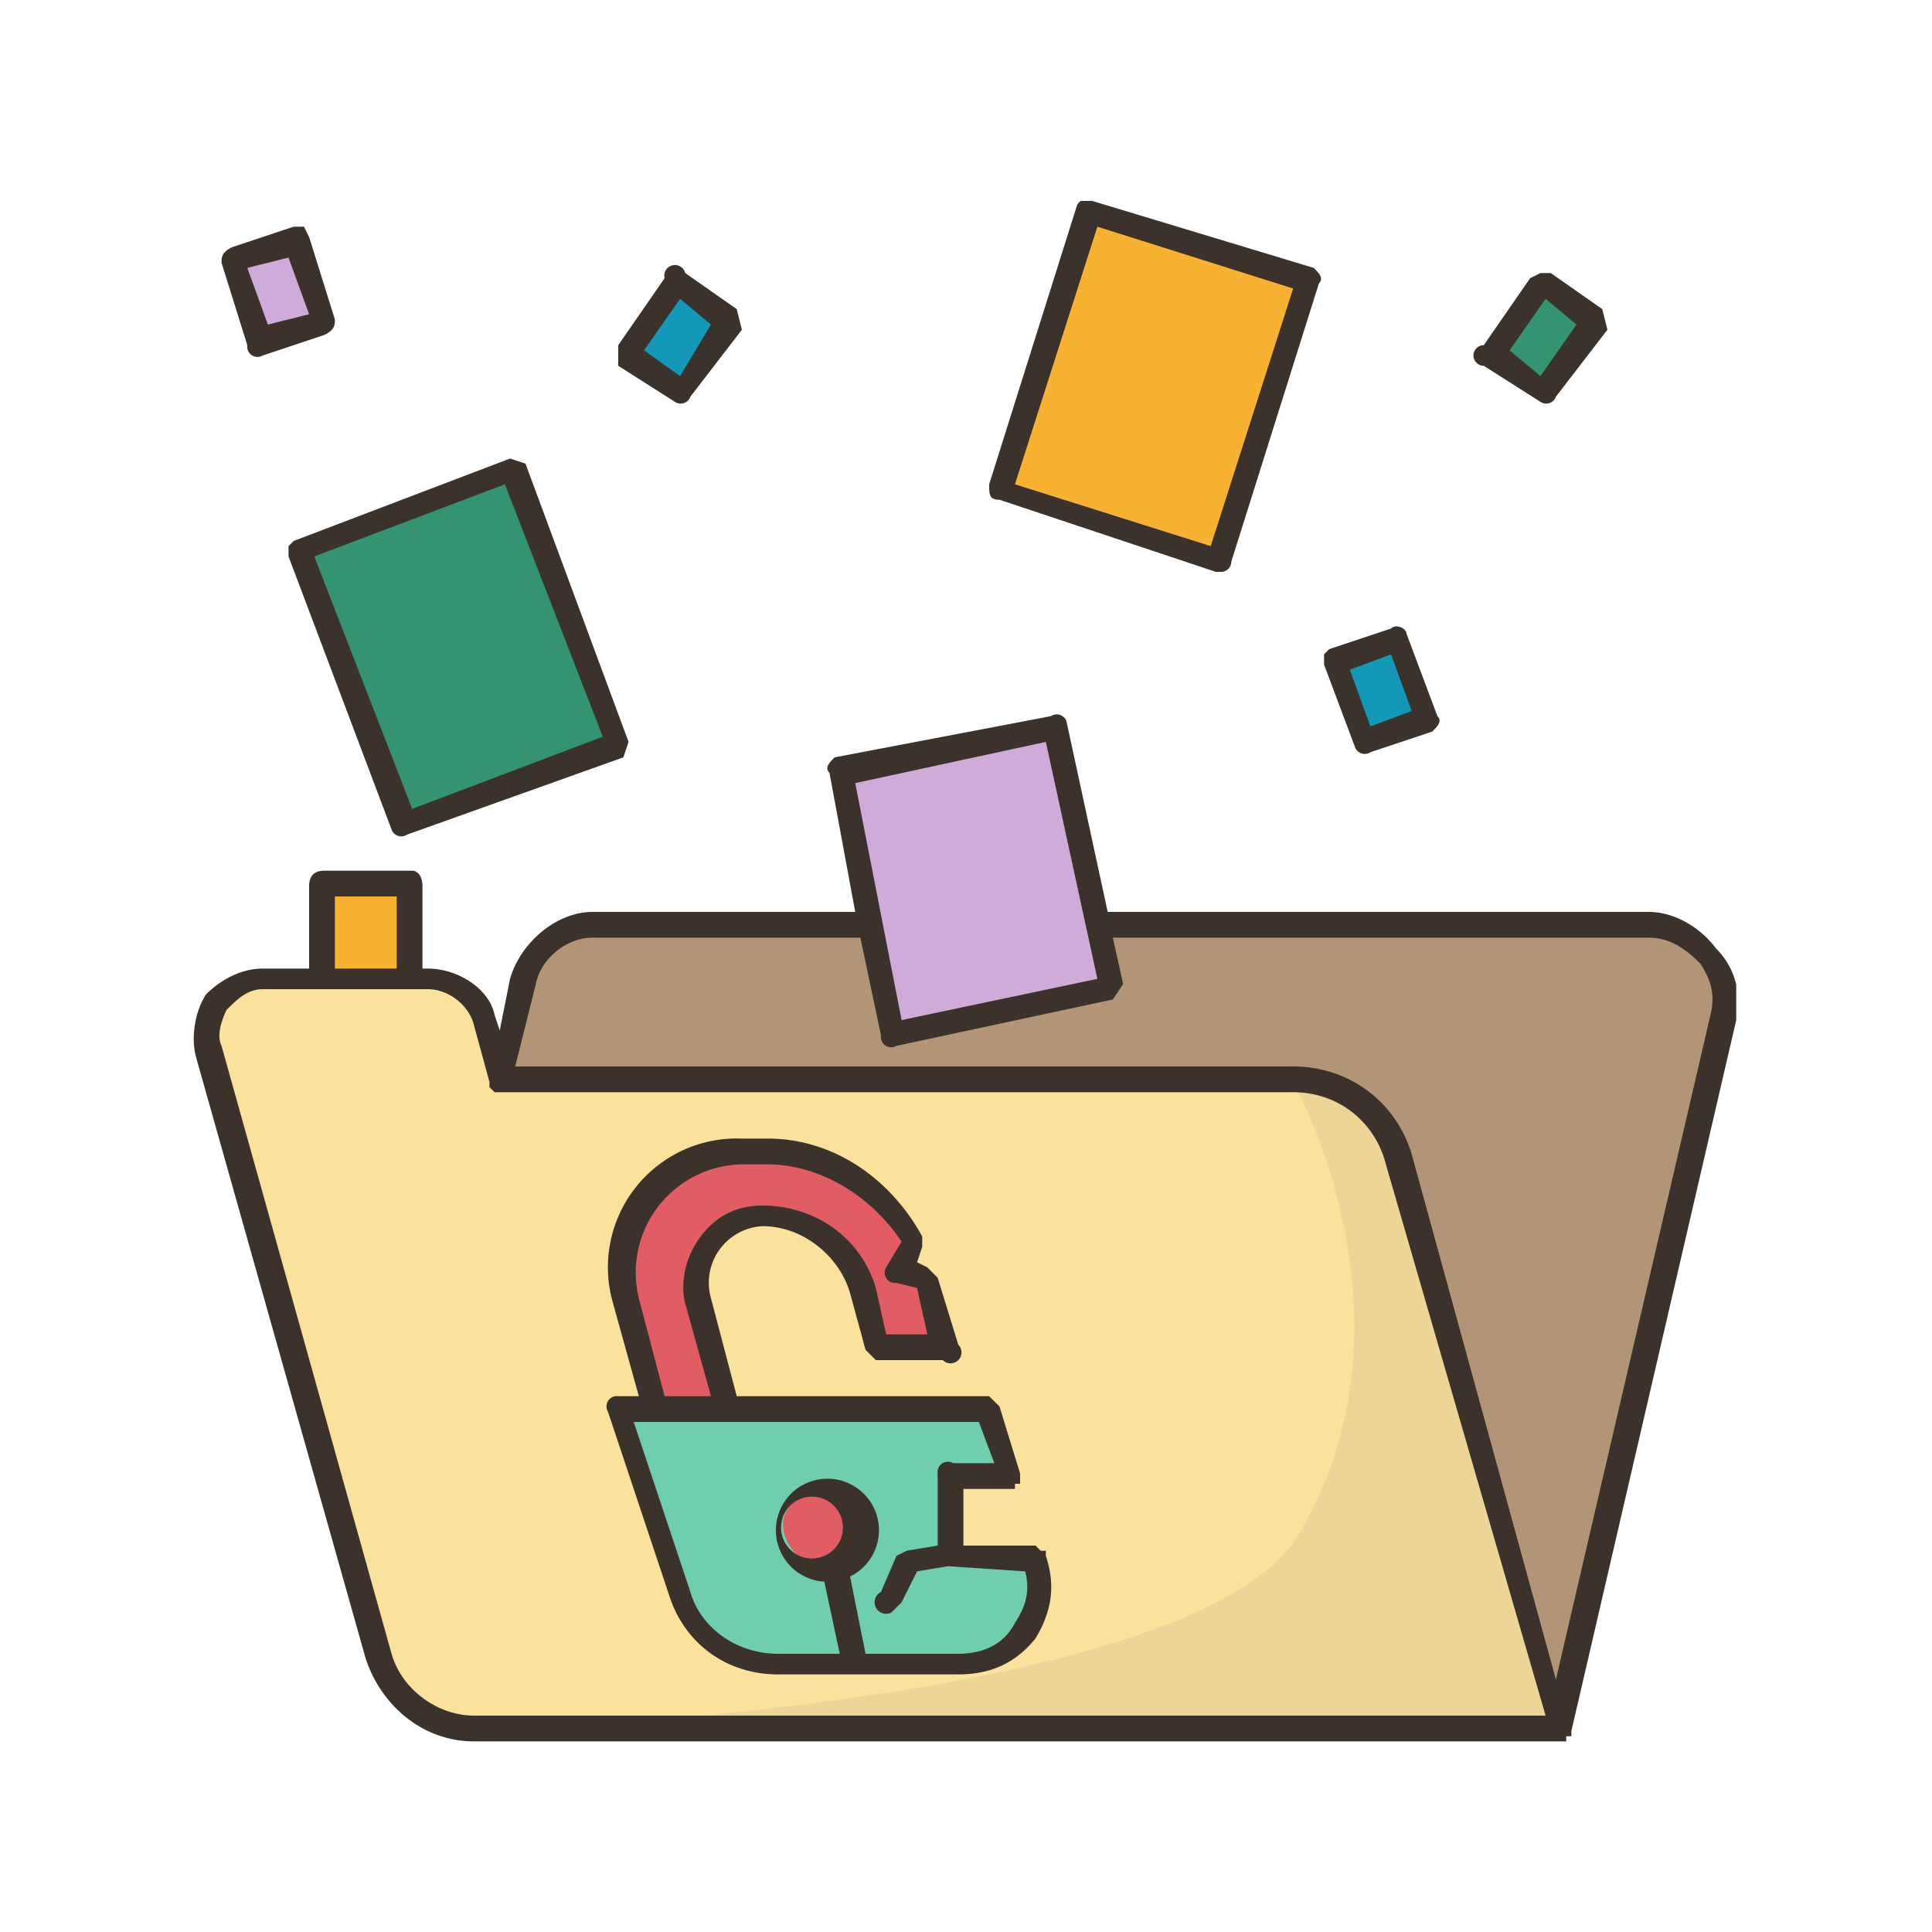 <svg xmlns="http://www.w3.org/2000/svg" width="500" viewBox="0 0 375 375" height="500" version="1.0">
  <defs>
    <clipPath id="a">
      <path d="M37 138h300v200H37Zm0 0"/>
    </clipPath>
    <clipPath id="b">
      <path d="M192 39h65v73h-65Zm0 0"/>
    </clipPath>
  </defs>
  <path fill="#fae29c" d="m271 225 32 111H92c-9 0-16-6-18-14L40 204c-1-7 4-14 11-14h32c5 0 10 3 11 8l3 12h154c10 0 18 6 20 15Zm0 0"/>
  <path fill="#349370" d="m100 91 20 54-42 15-20-53Zm0 0"/>
  <path fill="#f9b132" d="m194 95 18-54 42 13-17 55Zm0 0"/>
  <path fill="#1498b7" d="m142 62-10 14-10-7 9-14ZM271 124l6 15-12 5-6-16Zm0 0"/>
  <path fill="#b29576" d="M320 180c9 0 16 8 14 17l-31 139-32-111c-2-9-10-15-20-15H97l4-19c2-7 8-11 14-11h54l4 20 43-8-3-12Zm0 0"/>
  <path fill="#349370" d="m310 62-10 14-10-7 9-14Zm0 0"/>
  <path fill="#ceabd8" d="m213 180 3 12-43 8-4-20-6-30 42-9Zm0 0"/>
  <path fill="#6fceae" d="M166 323h-15c-9 0-17-5-19-13l-12-36h72l4 13-12-1v16l17 1c3 10-4 20-15 20Zm0 0"/>
  <path fill="#e15c63" d="m180 248 3 13h-13l-3-10c-2-9-10-15-19-15a13 13 0 0 0-13 17l6 21h-13l-6-21c-4-15 7-29 22-29h5c12 0 23 7 28 17l-2 6Zm0 0"/>
  <path fill="#f9b132" d="M63 172h17v18H63Zm0 0"/>
  <path fill="#ceabd8" d="m58 47 5 16-12 3-6-15Zm0 0"/>
  <path fill="#e15c63" d="M168 296a8 8 0 0 1-2 6 8 8 0 0 1-6 2 8 8 0 0 1-4-1 8 8 0 0 1-2-2 8 8 0 0 1-2-6 8 8 0 0 1 4-5 8 8 0 0 1 12 6Zm0 0"/>
  <path fill="#edd598" d="M271 225c-2-9-10-15-20-15 0 0 26 46 1 88-21 34-160 38-160 38h211Zm0 0"/>
  <g clip-path="url(#a)">
    <path fill="#3a322b" d="M333 184c-3-4-8-7-13-7H215l-8-37a2 2 0 0 0-3-1l-42 8c-1 1-2 2-1 3l5 27h-51c-7 0-14 6-16 13l-2 10-1-3c-1-5-7-9-13-9h-1v-16c0-2-1-3-2-3H63c-2 0-3 1-3 3v16h-9c-4 0-8 2-11 5-2 3-3 8-2 12l33 117c3 9 11 16 21 16h212v-1h1v-1l32-138c1-5 0-10-4-14Zm-130-40 10 46-38 8-9-46ZM65 174h12v14H65Zm27 159c-7 0-14-5-16-12L43 203c-1-2 0-5 1-7 2-2 4-4 7-4h32c4 0 8 3 9 7l3 11v1l1 1h155c9 0 16 6 18 14l31 107Zm240-136-30 129-28-102c-3-10-12-17-23-17H100l4-16c1-5 6-9 11-9h52l4 19a2 2 0 0 0 3 2l42-9 2-3-2-9h104c4 0 7 2 10 5 2 3 3 6 2 10Zm0 0"/>
  </g>
  <path fill="#3a322b" d="M203 302v-1h-1l-1-1h-14v-11h10v-1h1v-2l-4-13-2-2h-49l-5-19a11 11 0 0 1 10-14c8 0 15 6 17 13l3 11 2 2h13a2 2 0 0 0 3-3l-4-13-2-2-2-1 1-3v-2c-6-11-17-19-30-19h-5a25 25 0 0 0-25 32l5 18h-4a2 2 0 0 0-2 3l12 36c3 9 11 15 21 15h35c6 0 11-2 15-7 3-5 4-10 2-16Zm-79-50a21 21 0 0 1 20-26h5c10 0 20 6 26 15l-3 5a2 2 0 0 0 2 3l4 1 2 9h-8l-2-9c-3-10-12-16-22-16-5 0-9 2-12 6s-4 9-3 13l5 18h-9Zm73 63c-2 4-6 6-11 6h-18l-3-15a10 10 0 1 0-5 1l3 14h-12c-8 0-15-5-17-12l-11-33h67l3 8h-8a2 2 0 0 0-3 2v14l-6 1-2 1-3 7a2 2 0 0 0 2 4l2-2 3-6 6-1 15 1c1 4 0 7-2 10Zm-37-13a6 6 0 1 1 0-11 6 6 0 0 1 0 11ZM56 106v2l20 53a2 2 0 0 0 3 1l42-15 1-3-20-54-3-1-42 16-1 1Zm42-12 19 49-37 14-19-49Zm0 0"/>
  <g clip-path="url(#b)">
    <path fill="#3a322b" d="m194 97 42 14h1a2 2 0 0 0 2-2l17-54c1-1 0-2-1-3l-43-13a2 2 0 0 0-3 1l-17 54c0 2 0 3 2 3Zm19-53 38 12-16 50-38-12Zm0 0"/>
  </g>
  <path fill="#3a322b" d="M263 145a2 2 0 0 0 3 1l12-4c1-1 2-2 1-3l-6-16c0-1-2-2-3-1l-12 4-1 1v2Zm7-18 4 11-8 3-4-11ZM299 78a2 2 0 0 0 3-1l10-13-1-4-10-7h-2l-2 1-9 13a2 2 0 0 0 0 4Zm1-20 6 5-7 10-6-5ZM131 78a2 2 0 0 0 3-1l10-13-1-4-10-7a2 2 0 0 0-4 1l-9 13v4Zm1-20 6 5-6 10-7-5ZM48 67a2 2 0 0 0 3 2l12-4c2-1 2-2 2-3l-5-16-1-2h-2l-12 4c-2 1-2 2-2 3Zm8-17 4 11-8 2-4-11Zm0 0"/>
</svg>
